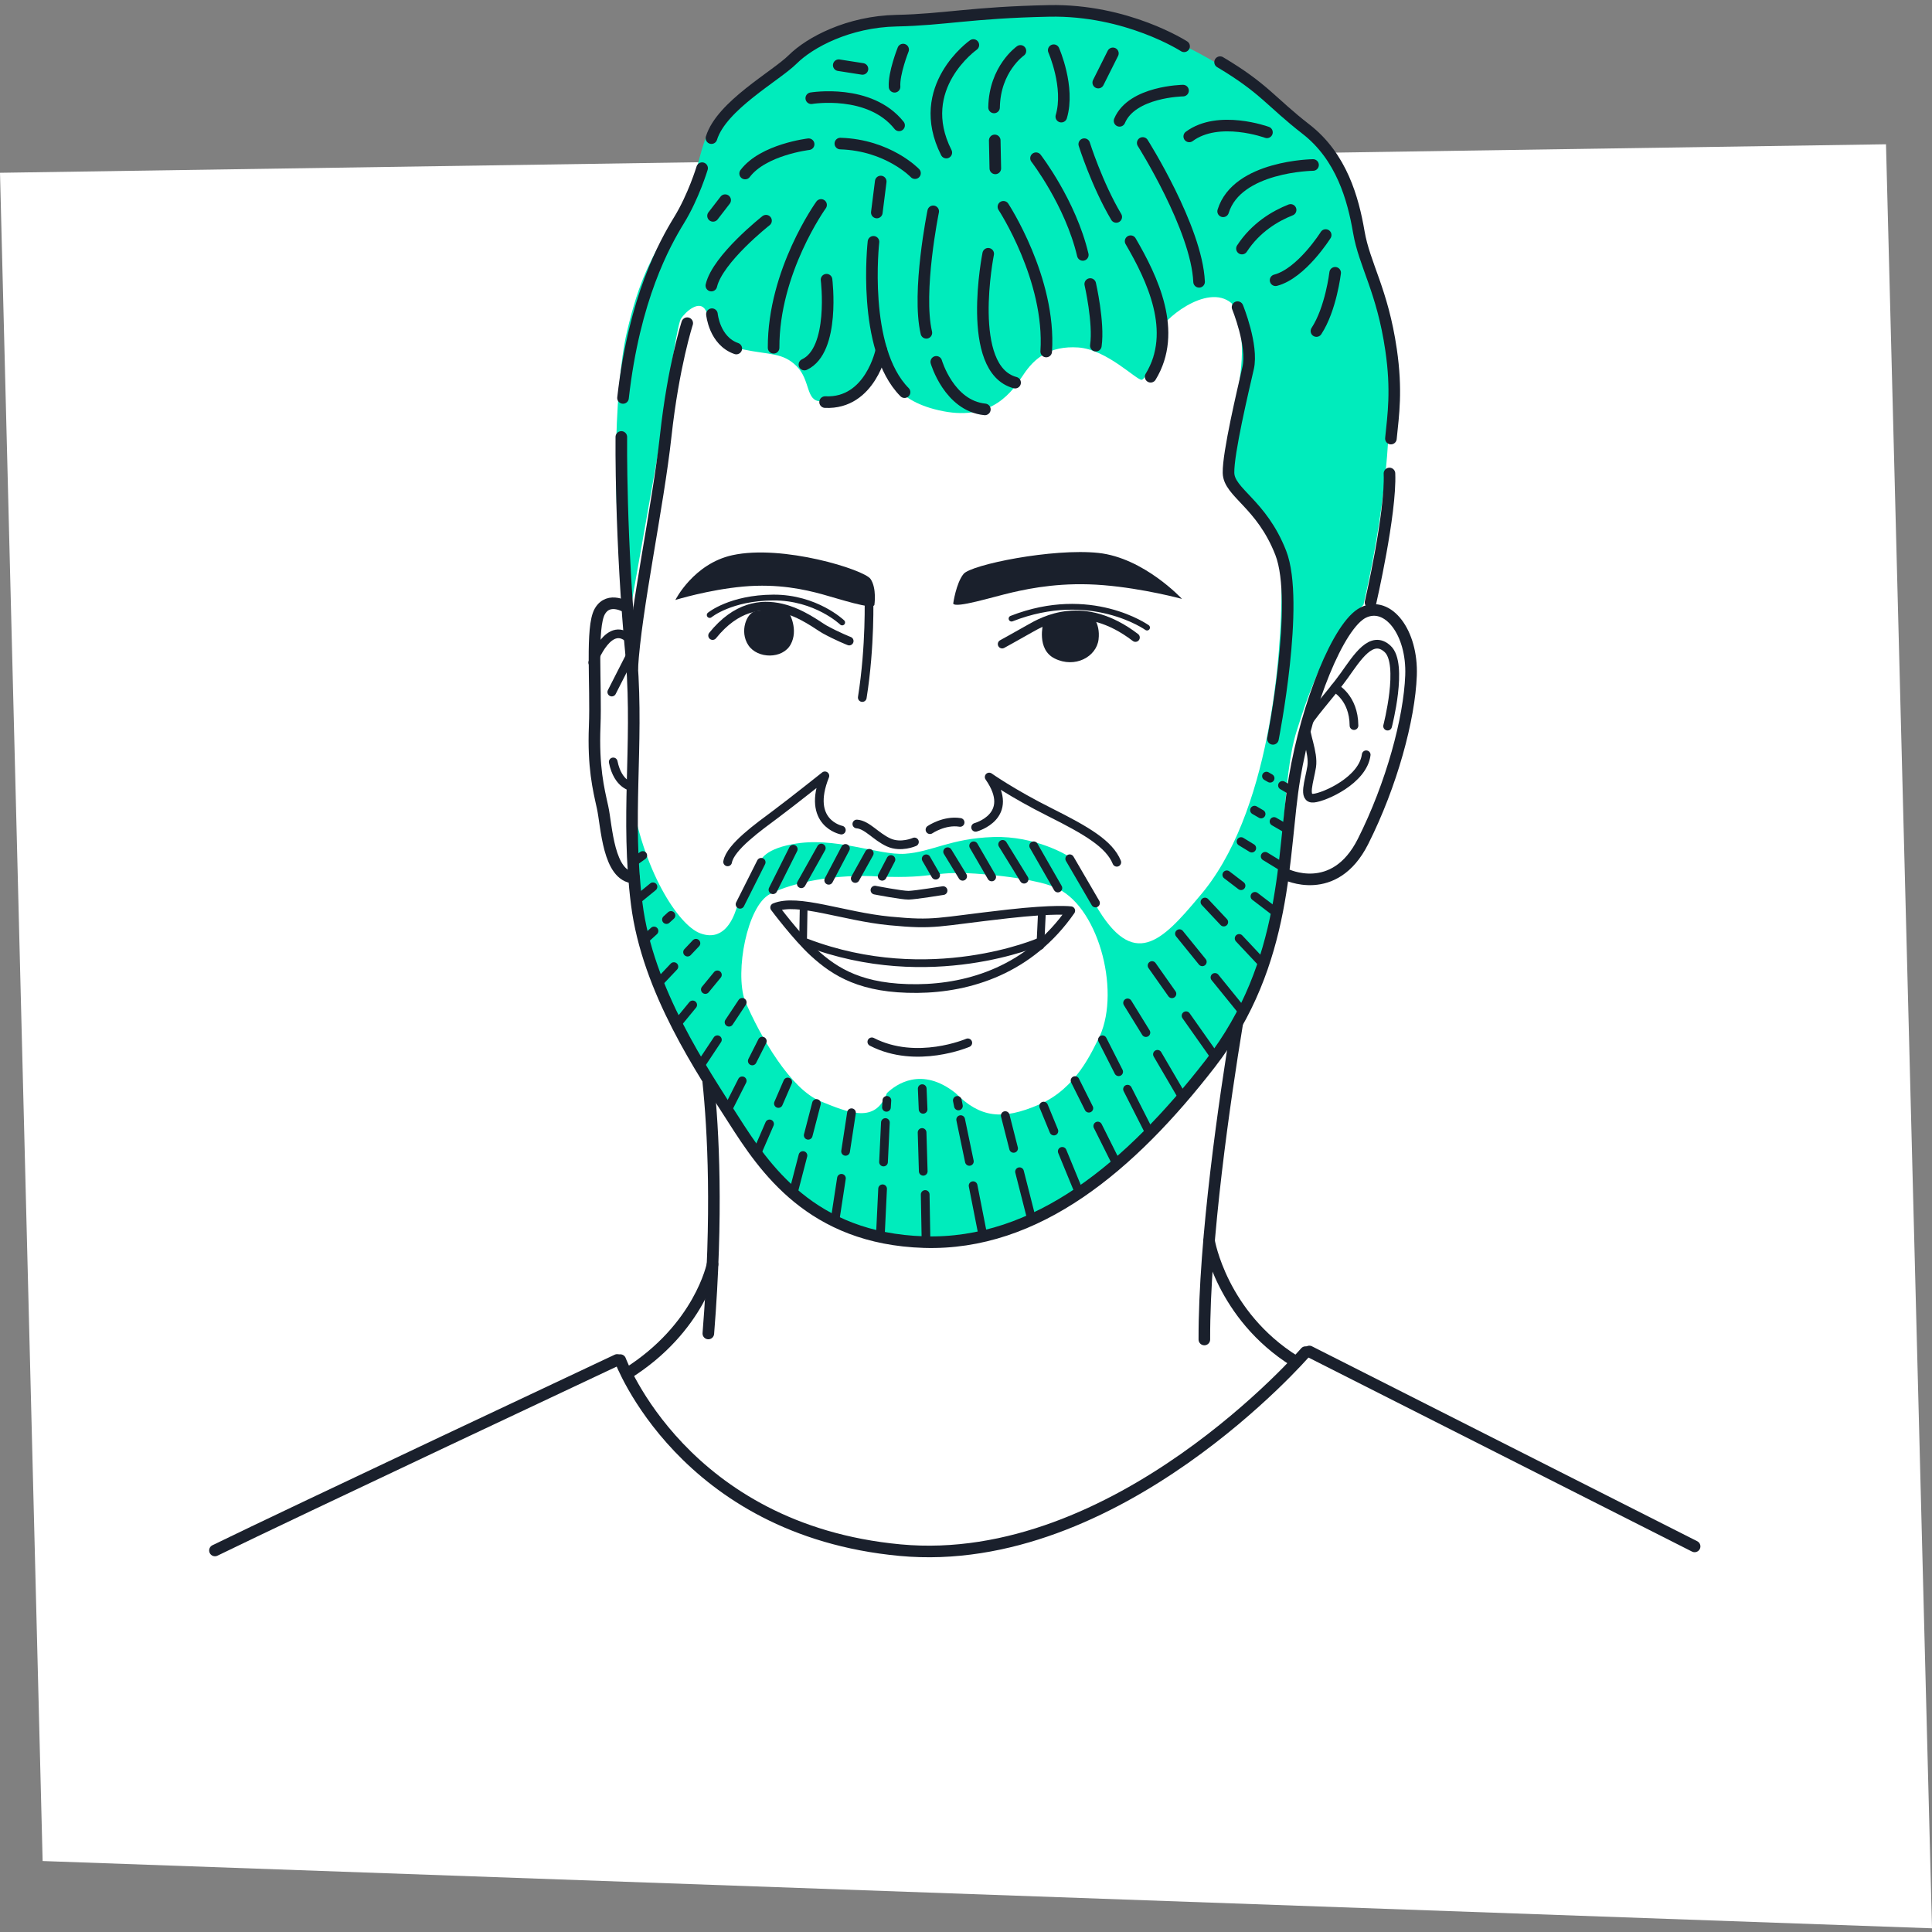 <svg width="1000" height="1000" viewBox="0 0 1000 1000" fill="none" xmlns="http://www.w3.org/2000/svg">
<rect x="0" y="0" width="1000" height="1000" fill="#808080" stroke="none"/>
<g clip-path="url(#clip0)">
<path d="M0 89.432L976.191 74.677L1000 998.086L22.067 963.266L0 89.432Z" fill="white"/>
<g clip-path="url(#clip1)">
<path d="M569.252 536.262C580.2 512.006 567.965 467.571 545.545 459.128C545.545 459.128 537.515 454.999 509.77 452.561C482.023 450.124 485.774 454.987 455.043 453.684C433.544 452.192 410.066 456.598 398.387 462.849C386.707 469.101 380.356 502.775 385.507 517.801C393.664 536.906 409.333 563.738 424.574 569.962C439.814 576.187 453.07 581.656 459.081 565.773C463.804 561.264 476.987 551.821 494.589 565.773C507.254 578.438 518.594 580.051 537.913 571.68C557.231 563.308 565.155 544.332 569.252 536.262ZM362.367 483.05C373.727 487.325 378.878 477.276 381 470.792C383.12 464.307 393.45 446.214 393.45 446.214C393.45 446.214 394.332 439.884 410.053 436.984C431.864 432.673 454.617 442.835 468.445 441.908C482.274 440.979 491.793 434.022 514 433.245C536.204 432.467 553.099 443.209 553.099 443.209C553.099 443.209 551.976 444.959 566.944 468.162C586.65 502.54 601.414 487.167 620.589 464.23C657.402 421.932 663.433 339.041 663.343 303.295C663.255 267.549 635.904 252.973 634.478 246.239C633.051 239.506 635.415 229.152 640.085 205.546C644.753 181.942 643.182 168.125 637.479 156.971C624.693 145.96 600.636 166.42 599.789 172.235C599.022 181.913 593.517 196.195 590.948 196.57C588.379 196.945 572.913 180.837 558.079 179.853C543.245 178.87 535.329 185.471 529.705 193.96C524.082 202.45 513.769 217.797 488.225 212.845C462.682 207.895 458.85 193.802 453.16 183.291C450.936 200.407 433.046 207.536 424.999 207.701C416.95 207.866 419.624 196.862 412.389 189.603C405.155 182.343 398.422 183.769 384.513 180.834C370.605 177.899 368.322 166.029 365.202 160.512C362.085 154.993 354.91 161.152 352.415 165.068C349.918 168.984 342.845 221.945 342.845 221.945L325.913 317.618C315.466 274.034 317.917 199.912 324.432 172.082C330.947 144.252 336.551 134.798 349.3 112.637C362.049 90.477 359.126 89.248 364.9 72.383C370.673 55.519 389.796 45.787 410.666 27.002C431.537 8.217 462.494 10.159 495.939 7.863C529.386 5.568 555.381 1.17 593.349 15.206C631.317 29.242 660.147 53.128 672.625 64.788C685.102 76.447 692.698 85.631 699.026 111.587C705.355 137.543 713.508 142.53 717.828 180.443C722.148 218.357 715.786 269.371 705.732 313.053C687.417 330.82 678.261 355.483 671.011 378.82C663.759 402.156 665.261 443.992 658.169 475.054C651.076 506.117 641.382 535.944 599.123 579.643C556.863 623.342 515.234 650.604 455.751 639.585C396.267 628.566 383.13 584.715 353.885 540.548C324.639 496.383 324.373 444.227 326.583 410.688C332.547 450.178 351.007 478.773 362.367 483.05Z" fill="#00ECBC"/>
<path d="M719.937 227.004C721.186 214.628 723.085 202.094 720.019 181.078C715.523 150.252 706.237 137.131 703.308 120.015C700.383 102.899 694.353 81.123 676.027 66.899C657.701 52.675 654.555 45.869 631.516 32.17" stroke="#1A202C" stroke-width="6" stroke-miterlimit="10" stroke-linecap="round" stroke-linejoin="round"/>
<path d="M709.388 311.833C709.388 311.833 720.035 265.669 719.184 245.075" stroke="#1A202C" stroke-width="6" stroke-miterlimit="10" stroke-linecap="round" stroke-linejoin="round"/>
<path d="M612.883 23.965C612.883 23.965 583.292 4.819 542.945 5.646C502.599 6.472 488.933 10.189 464.039 10.698C439.144 11.209 419.182 21.924 410.344 30.693C401.506 39.463 373.477 54.636 368.241 71.491" stroke="#1A202C" stroke-width="6" stroke-miterlimit="10" stroke-linecap="round" stroke-linejoin="round"/>
<path d="M363.406 87.048C363.406 87.048 358.984 101.738 351.503 113.914C344.025 126.09 328.285 154.325 322.474 205.972" stroke="#1A202C" stroke-width="6" stroke-miterlimit="10" stroke-linecap="round" stroke-linejoin="round"/>
<path d="M665.467 452.502C665.467 452.502 690.629 465.084 705.484 435.579C720.337 406.076 729.514 371.966 730.344 349.619C731.175 327.274 718.384 310.788 705.63 317.062C692.877 323.335 676.535 364.033 670.03 402.814C663.526 441.594 667.275 497.918 626.275 550.717C585.277 603.514 536.722 644.723 478.286 642.915C419.849 641.106 395.589 604.46 379.619 579.453C363.647 554.446 335.203 512.734 329.558 467.761C323.912 422.789 330.375 386.975 326.98 341.999C320.965 279.001 321.599 226.171 321.599 226.171" stroke="#1A202C" stroke-width="6" stroke-miterlimit="10" stroke-linecap="round" stroke-linejoin="round"/>
<path d="M324.698 314.481C324.698 314.481 315.125 308.32 310.462 316.468C305.798 324.614 308.665 354.506 307.812 375.779C306.961 397.052 309.767 408.266 311.897 417.884C314.026 427.503 314.737 453.6 328.189 454.277" stroke="#1A202C" stroke-width="6" stroke-miterlimit="10" stroke-linecap="round" stroke-linejoin="round"/>
<path d="M511.492 131.354C511.492 131.354 499.514 191.178 525.419 198.055" stroke="#1A202C" stroke-width="6" stroke-miterlimit="10" stroke-linecap="round" stroke-linejoin="round"/>
<path d="M483.023 109.394C483.023 109.394 474.538 151.112 479.481 172.266" stroke="#1A202C" stroke-width="6" stroke-miterlimit="10" stroke-linecap="round" stroke-linejoin="round"/>
<path d="M484.621 187.297C484.621 187.297 491.202 210.028 509.761 211.902" stroke="#1A202C" stroke-width="6" stroke-miterlimit="10" stroke-linecap="round" stroke-linejoin="round"/>
<path d="M452.108 125.164C452.108 125.164 445.834 180.47 468.196 202.985" stroke="#1A202C" stroke-width="6" stroke-miterlimit="10" stroke-linecap="round" stroke-linejoin="round"/>
<path d="M456.208 181.19C456.208 181.19 450.611 209.25 427.077 208.122" stroke="#1A202C" stroke-width="6" stroke-miterlimit="10" stroke-linecap="round" stroke-linejoin="round"/>
<path d="M427.819 144.77C427.819 144.77 432.324 181.284 416.375 188.697" stroke="#1A202C" stroke-width="6" stroke-miterlimit="10" stroke-linecap="round" stroke-linejoin="round"/>
<path d="M424.987 106.075C424.987 106.075 400.248 140.397 400.416 180.007" stroke="#1A202C" stroke-width="6" stroke-miterlimit="10" stroke-linecap="round" stroke-linejoin="round"/>
<path d="M519.367 107.038C519.367 107.038 543.967 144.536 541.514 181.944" stroke="#1A202C" stroke-width="6" stroke-miterlimit="10" stroke-linecap="round" stroke-linejoin="round"/>
<path d="M536.242 81.895C536.242 81.895 554.107 105.018 560.457 131.95" stroke="#1A202C" stroke-width="6" stroke-miterlimit="10" stroke-linecap="round" stroke-linejoin="round"/>
<path d="M564.307 147.018C564.307 147.018 568.905 167.038 567.215 178.915" stroke="#1A202C" stroke-width="6" stroke-miterlimit="10" stroke-linecap="round" stroke-linejoin="round"/>
<path d="M585.203 124.845C596.359 144.013 609.809 171.693 595.563 195.007" stroke="#1A202C" stroke-width="6" stroke-miterlimit="10" stroke-linecap="round" stroke-linejoin="round"/>
<path d="M561.213 74.62C561.213 74.62 567.758 95.419 577.765 112.282" stroke="#1A202C" stroke-width="6" stroke-miterlimit="10" stroke-linecap="round" stroke-linejoin="round"/>
<path d="M591.473 74C591.473 74 619.43 118.191 620.642 145.864" stroke="#1A202C" stroke-width="6" stroke-miterlimit="10" stroke-linecap="round" stroke-linejoin="round"/>
<path d="M396.491 114.227C396.491 114.227 371.452 133.903 368.194 147.818" stroke="#1A202C" stroke-width="6" stroke-miterlimit="10" stroke-linecap="round" stroke-linejoin="round"/>
<path d="M368.498 162.625C368.498 162.625 369.746 176.448 381.1 180.402" stroke="#1A202C" stroke-width="6" stroke-miterlimit="10" stroke-linecap="round" stroke-linejoin="round"/>
<path d="M355.711 167.272C355.711 167.272 348.542 189.335 344.563 225.701C340.586 262.066 328.963 315.846 327.245 345.792" stroke="#1A202C" stroke-width="6" stroke-miterlimit="10" stroke-linecap="round" stroke-linejoin="round"/>
<path d="M640.556 158.981C640.556 158.981 648.694 178.923 646.033 190.5C643.372 202.078 635.662 234.442 635.874 244.742C636.084 255.044 652.945 260.603 662.916 286.162C672.887 311.722 658.878 382.431 658.878 382.431" stroke="#1A202C" stroke-width="6" stroke-miterlimit="10" stroke-linecap="round" stroke-linejoin="round"/>
<path d="M679.626 85.397C679.626 85.397 640.346 85.88 633.098 109.377" stroke="#1A202C" stroke-width="6" stroke-miterlimit="10" stroke-linecap="round" stroke-linejoin="round"/>
<path d="M668.018 108.661C660.139 111.772 650.009 117.673 642.833 128.662" stroke="#1A202C" stroke-width="6" stroke-miterlimit="10" stroke-linecap="round" stroke-linejoin="round"/>
<path d="M686.167 121.655C686.167 121.655 673.693 141.556 660.238 145.052" stroke="#1A202C" stroke-width="6" stroke-miterlimit="10" stroke-linecap="round" stroke-linejoin="round"/>
<path d="M691.076 141.199C691.076 141.199 688.883 159.922 681.388 171.348" stroke="#1A202C" stroke-width="6" stroke-miterlimit="10" stroke-linecap="round" stroke-linejoin="round"/>
<path d="M655.771 68.495C655.771 68.495 630.786 59.346 615.557 70.608" stroke="#1A202C" stroke-width="6" stroke-miterlimit="10" stroke-linecap="round" stroke-linejoin="round"/>
<path d="M528.168 26.346C528.168 26.346 514.842 35.636 514.528 55.61" stroke="#1A202C" stroke-width="6" stroke-miterlimit="10" stroke-linecap="round" stroke-linejoin="round"/>
<path d="M514.878 72.672L515.174 87.158" stroke="#1A202C" stroke-width="6" stroke-miterlimit="10" stroke-linecap="round" stroke-linejoin="round"/>
<path d="M503.802 23.303C503.802 23.303 472.689 45.196 489.806 78.982" stroke="#1A202C" stroke-width="6" stroke-miterlimit="10" stroke-linecap="round" stroke-linejoin="round"/>
<path d="M545.402 25.992C545.402 25.992 553.845 45.142 549.327 60.371" stroke="#1A202C" stroke-width="6" stroke-miterlimit="10" stroke-linecap="round" stroke-linejoin="round"/>
<path d="M612.334 46.895C612.334 46.895 585.933 47.276 579.484 62.544" stroke="#1A202C" stroke-width="6" stroke-miterlimit="10" stroke-linecap="round" stroke-linejoin="round"/>
<path d="M576.03 27.619L568.45 42.749" stroke="#1A202C" stroke-width="6" stroke-miterlimit="10" stroke-linecap="round" stroke-linejoin="round"/>
<path d="M473.601 89.62C473.601 89.62 459.776 75.089 434.962 74.31" stroke="#1A202C" stroke-width="6" stroke-miterlimit="10" stroke-linecap="round" stroke-linejoin="round"/>
<path d="M418.544 74.646C418.544 74.646 395.09 77.381 385.684 89.812" stroke="#1A202C" stroke-width="6" stroke-miterlimit="10" stroke-linecap="round" stroke-linejoin="round"/>
<path d="M419.912 50.84C419.912 50.84 450.158 45.765 465.364 64.884" stroke="#1A202C" stroke-width="6" stroke-miterlimit="10" stroke-linecap="round" stroke-linejoin="round"/>
<path d="M467.459 25.658C467.459 25.658 462.558 37.997 463.022 44.911" stroke="#1A202C" stroke-width="6" stroke-miterlimit="10" stroke-linecap="round" stroke-linejoin="round"/>
<path d="M446.408 35.67L434.131 33.748" stroke="#1A202C" stroke-width="6" stroke-miterlimit="10" stroke-linecap="round" stroke-linejoin="round"/>
<path d="M453.837 109.992L455.868 93.955" stroke="#1A202C" stroke-width="6" stroke-miterlimit="10" stroke-linecap="round" stroke-linejoin="round"/>
<path d="M375.34 103.604L369.065 111.73" stroke="#1A202C" stroke-width="6" stroke-miterlimit="10" stroke-linecap="round" stroke-linejoin="round"/>
<path d="M640.307 530.191C634.091 568.065 623.233 641.421 623.37 693.322" stroke="#1A202C" stroke-width="6" stroke-miterlimit="10" stroke-linecap="round" stroke-linejoin="round"/>
<path d="M366.594 559.963C369.143 584.386 371.607 628.517 366.631 690.211" stroke="#1A202C" stroke-width="6" stroke-miterlimit="10" stroke-linecap="round" stroke-linejoin="round"/>
<path d="M625.813 642.349C625.813 642.349 632.272 680.78 670.115 704.48" stroke="#1A202C" stroke-width="6" stroke-miterlimit="10" stroke-linecap="round" stroke-linejoin="round"/>
<path d="M368.809 654.401C368.809 654.401 362.35 687.354 324.507 711.054" stroke="#1A202C" stroke-width="6" stroke-miterlimit="10" stroke-linecap="round" stroke-linejoin="round"/>
<path d="M677.712 699.524L877.13 800.414" stroke="#1A202C" stroke-width="6" stroke-miterlimit="10" stroke-linecap="round" stroke-linejoin="round"/>
<path d="M321.057 703.988C321.057 703.988 353.575 791.855 465.876 802.351C578.176 812.846 675.731 699.866 675.731 699.866" stroke="#1A202C" stroke-width="6" stroke-miterlimit="10" stroke-linecap="round" stroke-linejoin="round"/>
<path d="M319.433 703.906C319.433 703.906 150.554 783.318 111.258 802.515" stroke="#1A202C" stroke-width="6" stroke-miterlimit="10" stroke-linecap="round" stroke-linejoin="round"/>
<path d="M718.215 375.847C718.215 375.847 726.572 343.686 718.255 335.912C709.937 328.138 702.458 340.315 695.779 349.684C689.101 359.053 677.005 372.153 676.043 375.74C675.08 379.325 680.064 389.511 678.925 396.834C677.787 404.157 674.118 413.68 679.904 413.131C685.689 412.584 705.477 403.804 707.14 390.674" stroke="#1A202C" stroke-width="4.5" stroke-miterlimit="10" stroke-linecap="round" stroke-linejoin="round"/>
<path d="M690.95 356.029C690.95 356.029 700.733 360.962 700.818 375.56" stroke="#1A202C" stroke-width="4.5" stroke-miterlimit="10" stroke-linecap="round" stroke-linejoin="round"/>
<path d="M306.793 342.951C306.793 342.951 315.501 318.94 326.959 331.91" stroke="#1A202C" stroke-width="4.5" stroke-miterlimit="10" stroke-linecap="round" stroke-linejoin="round"/>
<path d="M326.659 338.573L316.662 358.207" stroke="#1A202C" stroke-width="4.5" stroke-miterlimit="10" stroke-linecap="round" stroke-linejoin="round"/>
<path d="M327.371 407.257C327.371 407.257 319.885 406.555 317.404 394.369" stroke="#1A202C" stroke-width="4.5" stroke-miterlimit="10" stroke-linecap="round" stroke-linejoin="round"/>
<path d="M518.719 333.374C518.719 333.374 525.54 329.637 532.861 325.462C540.183 321.286 560.874 309.43 587.703 329.973" stroke="#1A202C" stroke-width="4.5" stroke-miterlimit="10" stroke-linecap="round" stroke-linejoin="round"/>
<path d="M593.716 324.832C593.716 324.832 564.629 304.096 523.575 320.193" stroke="#1A202C" stroke-width="3" stroke-miterlimit="10" stroke-linecap="round" stroke-linejoin="round"/>
<path d="M439.541 331.803C439.541 331.803 433.263 329.355 426.748 325.732C420.234 322.108 393.127 298.853 368.845 328.958" stroke="#1A202C" stroke-width="4.5" stroke-miterlimit="10" stroke-linecap="round" stroke-linejoin="round"/>
<path d="M435.91 322.189C435.91 322.189 422.33 309.159 400.219 309.289C378.107 309.419 367.341 318.325 367.341 318.325" stroke="#1A202C" stroke-width="3" stroke-miterlimit="10" stroke-linecap="round" stroke-linejoin="round"/>
<path d="M449.752 308.781C449.752 308.781 450.597 334.244 446.314 361.043" stroke="#1A202C" stroke-width="4.5" stroke-miterlimit="10" stroke-linecap="round" stroke-linejoin="round"/>
<path d="M481.355 429.439C481.355 429.439 488.777 424.35 496.957 425.684" stroke="#1A202C" stroke-width="4.5" stroke-miterlimit="10" stroke-linecap="round" stroke-linejoin="round"/>
<path d="M504.975 428.223C504.975 428.223 526.156 422.51 511.997 402.189C511.997 402.189 523.96 410.657 543.279 420.332C562.598 430.007 574.19 436.852 578.054 446.313" stroke="#1A202C" stroke-width="4.5" stroke-miterlimit="10" stroke-linecap="round" stroke-linejoin="round"/>
<path d="M473.312 435.793C473.312 435.793 466.323 438.931 460.005 436.065C453.292 433.021 448.872 426.886 443.496 426.496" stroke="#1A202C" stroke-width="4.5" stroke-miterlimit="10" stroke-linecap="round" stroke-linejoin="round"/>
<path d="M554.227 471.382C554.227 471.382 546.276 470.281 521.582 473.058C484.463 477.232 484.372 478.961 460.493 476.665C436.615 474.369 412.884 464.751 400.963 469.718C400.963 469.718 412.406 485.047 421.248 493.116C432.302 503.205 446.04 511.952 474.868 511.674C501.754 511.414 532.976 501.971 554.227 471.382Z" stroke="#1A202C" stroke-width="4.5" stroke-miterlimit="10" stroke-linecap="round" stroke-linejoin="round"/>
<path d="M539.248 473.303L538.481 489.526" stroke="#1A202C" stroke-width="4" stroke-miterlimit="10" stroke-linecap="round" stroke-linejoin="round"/>
<path d="M415.946 471.023L415.681 486.701" stroke="#1A202C" stroke-width="4" stroke-miterlimit="10" stroke-linecap="round" stroke-linejoin="round"/>
<path d="M538.288 487.321C538.288 487.321 481.565 512.274 417.383 487.804" stroke="#1A202C" stroke-width="4" stroke-miterlimit="10" stroke-linecap="round" stroke-linejoin="round"/>
<path d="M488.137 460.968C488.137 460.968 473.746 463.304 470.312 463.373C466.878 463.444 452.866 460.726 452.866 460.726" stroke="#1A202C" stroke-width="4.5" stroke-miterlimit="10" stroke-linecap="round" stroke-linejoin="round"/>
<path d="M500.932 539.76C500.932 539.76 474.425 551.194 451.257 539.247" stroke="#1A202C" stroke-width="4.5" stroke-miterlimit="10" stroke-linecap="round" stroke-linejoin="round"/>
<path d="M435.483 429.648C435.483 429.648 417.16 426.032 426.963 401.569C426.963 401.569 410.657 414.552 401.624 421.314C392.591 428.076 378.028 438.382 376.615 446.109" stroke="#1A202C" stroke-width="4.5" stroke-miterlimit="10" stroke-linecap="round" stroke-linejoin="round"/>
<path d="M493.374 312.423C493.374 312.423 494.839 301.873 498.735 297.069C502.632 292.266 544.924 283.67 568.523 286.192C592.122 288.714 611.795 309.995 611.795 309.995C611.795 309.995 592.028 304.603 571.178 302.884C550.329 301.164 534.099 304.288 523.898 306.643C513.697 309 494.687 314.972 493.374 312.423Z" fill="#1A202C"/>
<path d="M452.579 313.151C452.579 313.151 453.896 304.485 450.586 299.666C447.275 294.846 405.05 281.679 379.08 287.364C358.997 291.761 349.564 310.54 349.564 310.54C349.564 310.54 366.688 305.233 384.703 303.602C402.719 301.972 416.694 305.165 425.473 307.563C434.253 309.963 451.417 315.695 452.579 313.151Z" fill="#1A202C"/>
<path d="M657.406 402.813L655.515 401.715" stroke="#1A202C" stroke-width="4.5" stroke-miterlimit="10" stroke-linecap="round" stroke-linejoin="round"/>
<path d="M668.553 409.285L663.801 406.526" stroke="#1A202C" stroke-width="4.5" stroke-miterlimit="10" stroke-linecap="round" stroke-linejoin="round"/>
<path d="M652.749 421.323L649.33 419.341" stroke="#1A202C" stroke-width="4.5" stroke-miterlimit="10" stroke-linecap="round" stroke-linejoin="round"/>
<path d="M666.494 429.294L659.438 425.203" stroke="#1A202C" stroke-width="4.5" stroke-miterlimit="10" stroke-linecap="round" stroke-linejoin="round"/>
<path d="M647.909 438.978L642.362 435.587" stroke="#1A202C" stroke-width="4.5" stroke-miterlimit="10" stroke-linecap="round" stroke-linejoin="round"/>
<path d="M664.104 448.881L654.851 443.223" stroke="#1A202C" stroke-width="4.5" stroke-miterlimit="10" stroke-linecap="round" stroke-linejoin="round"/>
<path d="M642.362 458.445L634.986 452.805" stroke="#1A202C" stroke-width="4.5" stroke-miterlimit="10" stroke-linecap="round" stroke-linejoin="round"/>
<path d="M660.833 472.566L649.558 463.946" stroke="#1A202C" stroke-width="4.5" stroke-miterlimit="10" stroke-linecap="round" stroke-linejoin="round"/>
<path d="M633.418 477.259L623.68 466.885" stroke="#1A202C" stroke-width="4.5" stroke-miterlimit="10" stroke-linecap="round" stroke-linejoin="round"/>
<path d="M653.641 498.799L641.368 485.726" stroke="#1A202C" stroke-width="4.5" stroke-miterlimit="10" stroke-linecap="round" stroke-linejoin="round"/>
<path d="M622.309 497.829L610.49 483.259" stroke="#1A202C" stroke-width="4.5" stroke-miterlimit="10" stroke-linecap="round" stroke-linejoin="round"/>
<path d="M642.869 523.173L628.864 505.91" stroke="#1A202C" stroke-width="4.5" stroke-miterlimit="10" stroke-linecap="round" stroke-linejoin="round"/>
<path d="M606.595 514.377L596.298 499.77" stroke="#1A202C" stroke-width="4.5" stroke-miterlimit="10" stroke-linecap="round" stroke-linejoin="round"/>
<path d="M628.864 546.97L613.9 525.743" stroke="#1A202C" stroke-width="4.5" stroke-miterlimit="10" stroke-linecap="round" stroke-linejoin="round"/>
<path d="M593.121 534.474L583.635 519.09" stroke="#1A202C" stroke-width="4.5" stroke-miterlimit="10" stroke-linecap="round" stroke-linejoin="round"/>
<path d="M611.896 567.607L599.09 545.707" stroke="#1A202C" stroke-width="4.5" stroke-miterlimit="10" stroke-linecap="round" stroke-linejoin="round"/>
<path d="M579.018 554.736L570.608 538.181" stroke="#1A202C" stroke-width="4.5" stroke-miterlimit="10" stroke-linecap="round" stroke-linejoin="round"/>
<path d="M595.217 586.627L583.599 563.756" stroke="#1A202C" stroke-width="4.5" stroke-miterlimit="10" stroke-linecap="round" stroke-linejoin="round"/>
<path d="M563.588 573.6L556.441 559.297" stroke="#1A202C" stroke-width="4.5" stroke-miterlimit="10" stroke-linecap="round" stroke-linejoin="round"/>
<path d="M578.158 602.758L568.2 582.831" stroke="#1A202C" stroke-width="4.5" stroke-miterlimit="10" stroke-linecap="round" stroke-linejoin="round"/>
<path d="M545.495 585.434L540.18 572.512" stroke="#1A202C" stroke-width="4.5" stroke-miterlimit="10" stroke-linecap="round" stroke-linejoin="round"/>
<path d="M558.482 617.009L549.816 595.94" stroke="#1A202C" stroke-width="4.5" stroke-miterlimit="10" stroke-linecap="round" stroke-linejoin="round"/>
<path d="M524.635 594.398L520.313 577.428" stroke="#1A202C" stroke-width="4.5" stroke-miterlimit="10" stroke-linecap="round" stroke-linejoin="round"/>
<path d="M533.856 630.611L527.71 606.474" stroke="#1A202C" stroke-width="4.5" stroke-miterlimit="10" stroke-linecap="round" stroke-linejoin="round"/>
<path d="M501.743 601.141L497.236 579.516" stroke="#1A202C" stroke-width="4.5" stroke-miterlimit="10" stroke-linecap="round" stroke-linejoin="round"/>
<path d="M508.458 638.002L503.675 613.7" stroke="#1A202C" stroke-width="4.5" stroke-miterlimit="10" stroke-linecap="round" stroke-linejoin="round"/>
<path d="M477.868 606.257L477.271 586.169" stroke="#1A202C" stroke-width="4.5" stroke-miterlimit="10" stroke-linecap="round" stroke-linejoin="round"/>
<path d="M477.797 574.185L477.343 563.482" stroke="#1A202C" stroke-width="4.5" stroke-miterlimit="10" stroke-linecap="round" stroke-linejoin="round"/>
<path d="M496.078 572.435L495.502 569.567" stroke="#1A202C" stroke-width="4.5" stroke-miterlimit="10" stroke-linecap="round" stroke-linejoin="round"/>
<path d="M479.311 642.302L478.882 618.261" stroke="#1A202C" stroke-width="4.5" stroke-miterlimit="10" stroke-linecap="round" stroke-linejoin="round"/>
<path d="M457.31 601.464L458.276 581.017" stroke="#1A202C" stroke-width="4.5" stroke-miterlimit="10" stroke-linecap="round" stroke-linejoin="round"/>
<path d="M458.826 573.158L459.051 569.551" stroke="#1A202C" stroke-width="4.5" stroke-miterlimit="10" stroke-linecap="round" stroke-linejoin="round"/>
<path d="M455.7 638.974L456.828 615.308" stroke="#1A202C" stroke-width="4.5" stroke-miterlimit="10" stroke-linecap="round" stroke-linejoin="round"/>
<path d="M437.67 595.94L440.737 575.947" stroke="#1A202C" stroke-width="4.5" stroke-miterlimit="10" stroke-linecap="round" stroke-linejoin="round"/>
<path d="M432.213 631.513L435.531 609.883" stroke="#1A202C" stroke-width="4.5" stroke-miterlimit="10" stroke-linecap="round" stroke-linejoin="round"/>
<path d="M418.332 587.615L422.604 571.165" stroke="#1A202C" stroke-width="4.5" stroke-miterlimit="10" stroke-linecap="round" stroke-linejoin="round"/>
<path d="M410.664 617.141L415.61 598.095" stroke="#1A202C" stroke-width="4.5" stroke-miterlimit="10" stroke-linecap="round" stroke-linejoin="round"/>
<path d="M402.901 571.165L407.721 560.037" stroke="#1A202C" stroke-width="4.5" stroke-miterlimit="10" stroke-linecap="round" stroke-linejoin="round"/>
<path d="M391.885 596.593L398.325 581.727" stroke="#1A202C" stroke-width="4.5" stroke-miterlimit="10" stroke-linecap="round" stroke-linejoin="round"/>
<path d="M389.378 549.144L394.567 538.89" stroke="#1A202C" stroke-width="4.5" stroke-miterlimit="10" stroke-linecap="round" stroke-linejoin="round"/>
<path d="M376.615 574.362L384.172 559.43" stroke="#1A202C" stroke-width="4.5" stroke-miterlimit="10" stroke-linecap="round" stroke-linejoin="round"/>
<path d="M377.343 529.1L384.172 518.815" stroke="#1A202C" stroke-width="4.5" stroke-miterlimit="10" stroke-linecap="round" stroke-linejoin="round"/>
<path d="M362.929 550.81L371.32 538.172" stroke="#1A202C" stroke-width="4.5" stroke-miterlimit="10" stroke-linecap="round" stroke-linejoin="round"/>
<path d="M365.082 512.173L371.32 504.585" stroke="#1A202C" stroke-width="4.5" stroke-miterlimit="10" stroke-linecap="round" stroke-linejoin="round"/>
<path d="M350.583 529.809L358.535 520.136" stroke="#1A202C" stroke-width="4.5" stroke-miterlimit="10" stroke-linecap="round" stroke-linejoin="round"/>
<path d="M355.883 492.814L360.22 488.226" stroke="#1A202C" stroke-width="4.5" stroke-miterlimit="10" stroke-linecap="round" stroke-linejoin="round"/>
<path d="M341.128 508.425L348.801 500.308" stroke="#1A202C" stroke-width="4.5" stroke-miterlimit="10" stroke-linecap="round" stroke-linejoin="round"/>
<path d="M344.963 475.964L347.289 473.839" stroke="#1A202C" stroke-width="4.5" stroke-miterlimit="10" stroke-linecap="round" stroke-linejoin="round"/>
<path d="M333.589 486.358L338.51 481.862" stroke="#1A202C" stroke-width="4.5" stroke-miterlimit="10" stroke-linecap="round" stroke-linejoin="round"/>
<path d="M329.626 465.828L337.967 459.002" stroke="#1A202C" stroke-width="4.5" stroke-miterlimit="10" stroke-linecap="round" stroke-linejoin="round"/>
<path d="M328.041 446.108L332.696 442.792" stroke="#1A202C" stroke-width="4.5" stroke-miterlimit="10" stroke-linecap="round" stroke-linejoin="round"/>
<path d="M479.399 444.509L484.297 452.996" stroke="#1A202C" stroke-width="4.5" stroke-miterlimit="10" stroke-linecap="round" stroke-linejoin="round"/>
<path d="M490.489 440.846L498.264 453.569" stroke="#1A202C" stroke-width="4.5" stroke-miterlimit="10" stroke-linecap="round" stroke-linejoin="round"/>
<path d="M503.952 437.78L513.299 453.904" stroke="#1A202C" stroke-width="4.5" stroke-miterlimit="10" stroke-linecap="round" stroke-linejoin="round"/>
<path d="M518.965 437.042L530.07 455.064" stroke="#1A202C" stroke-width="4.5" stroke-miterlimit="10" stroke-linecap="round" stroke-linejoin="round"/>
<path d="M535.029 437.786L547.555 459.643" stroke="#1A202C" stroke-width="4.5" stroke-miterlimit="10" stroke-linecap="round" stroke-linejoin="round"/>
<path d="M553.685 444.489L567.036 467.403" stroke="#1A202C" stroke-width="4.5" stroke-miterlimit="10" stroke-linecap="round" stroke-linejoin="round"/>
<path d="M461.157 444.883L456.612 453.564" stroke="#1A202C" stroke-width="4.5" stroke-miterlimit="10" stroke-linecap="round" stroke-linejoin="round"/>
<path d="M449.927 441.677L442.679 454.708" stroke="#1A202C" stroke-width="4.5" stroke-miterlimit="10" stroke-linecap="round" stroke-linejoin="round"/>
<path d="M437.61 439.139L428.931 455.634" stroke="#1A202C" stroke-width="4.5" stroke-miterlimit="10" stroke-linecap="round" stroke-linejoin="round"/>
<path d="M425.1 438.966L414.743 457.428" stroke="#1A202C" stroke-width="4.5" stroke-miterlimit="10" stroke-linecap="round" stroke-linejoin="round"/>
<path d="M410.592 439.532L400.073 460.52" stroke="#1A202C" stroke-width="4.5" stroke-miterlimit="10" stroke-linecap="round" stroke-linejoin="round"/>
<path d="M393.985 446.313L383.051 468.061" stroke="#1A202C" stroke-width="4.5" stroke-miterlimit="10" stroke-linecap="round" stroke-linejoin="round"/>
<path d="M408.537 317.433C408.537 317.433 413.427 325.968 409.241 333.583C405.055 341.199 392.095 341.09 387.345 333.962C382.597 326.831 386.499 317.108 391.006 316.378C395.516 315.65 403.224 315.083 408.537 317.433Z" fill="#1A202C"/>
<path d="M564.431 317.743C564.431 317.743 569.689 321.928 568.616 330.944C567.543 339.959 556.381 346.077 545.864 340.818C536.332 336.053 539.96 322.68 539.96 322.68C539.96 322.68 557.347 316.777 564.431 317.743Z" fill="#1A202C"/>
</g>
</g>
<defs>
<clipPath id="clip0">
<rect width="1000" height="1000" fill="white"/>
</clipPath>
<clipPath id="clip1">
<rect width="1151" height="1151" fill="white" transform="translate(-34 -81)"/>
</clipPath>
</defs>
</svg>
